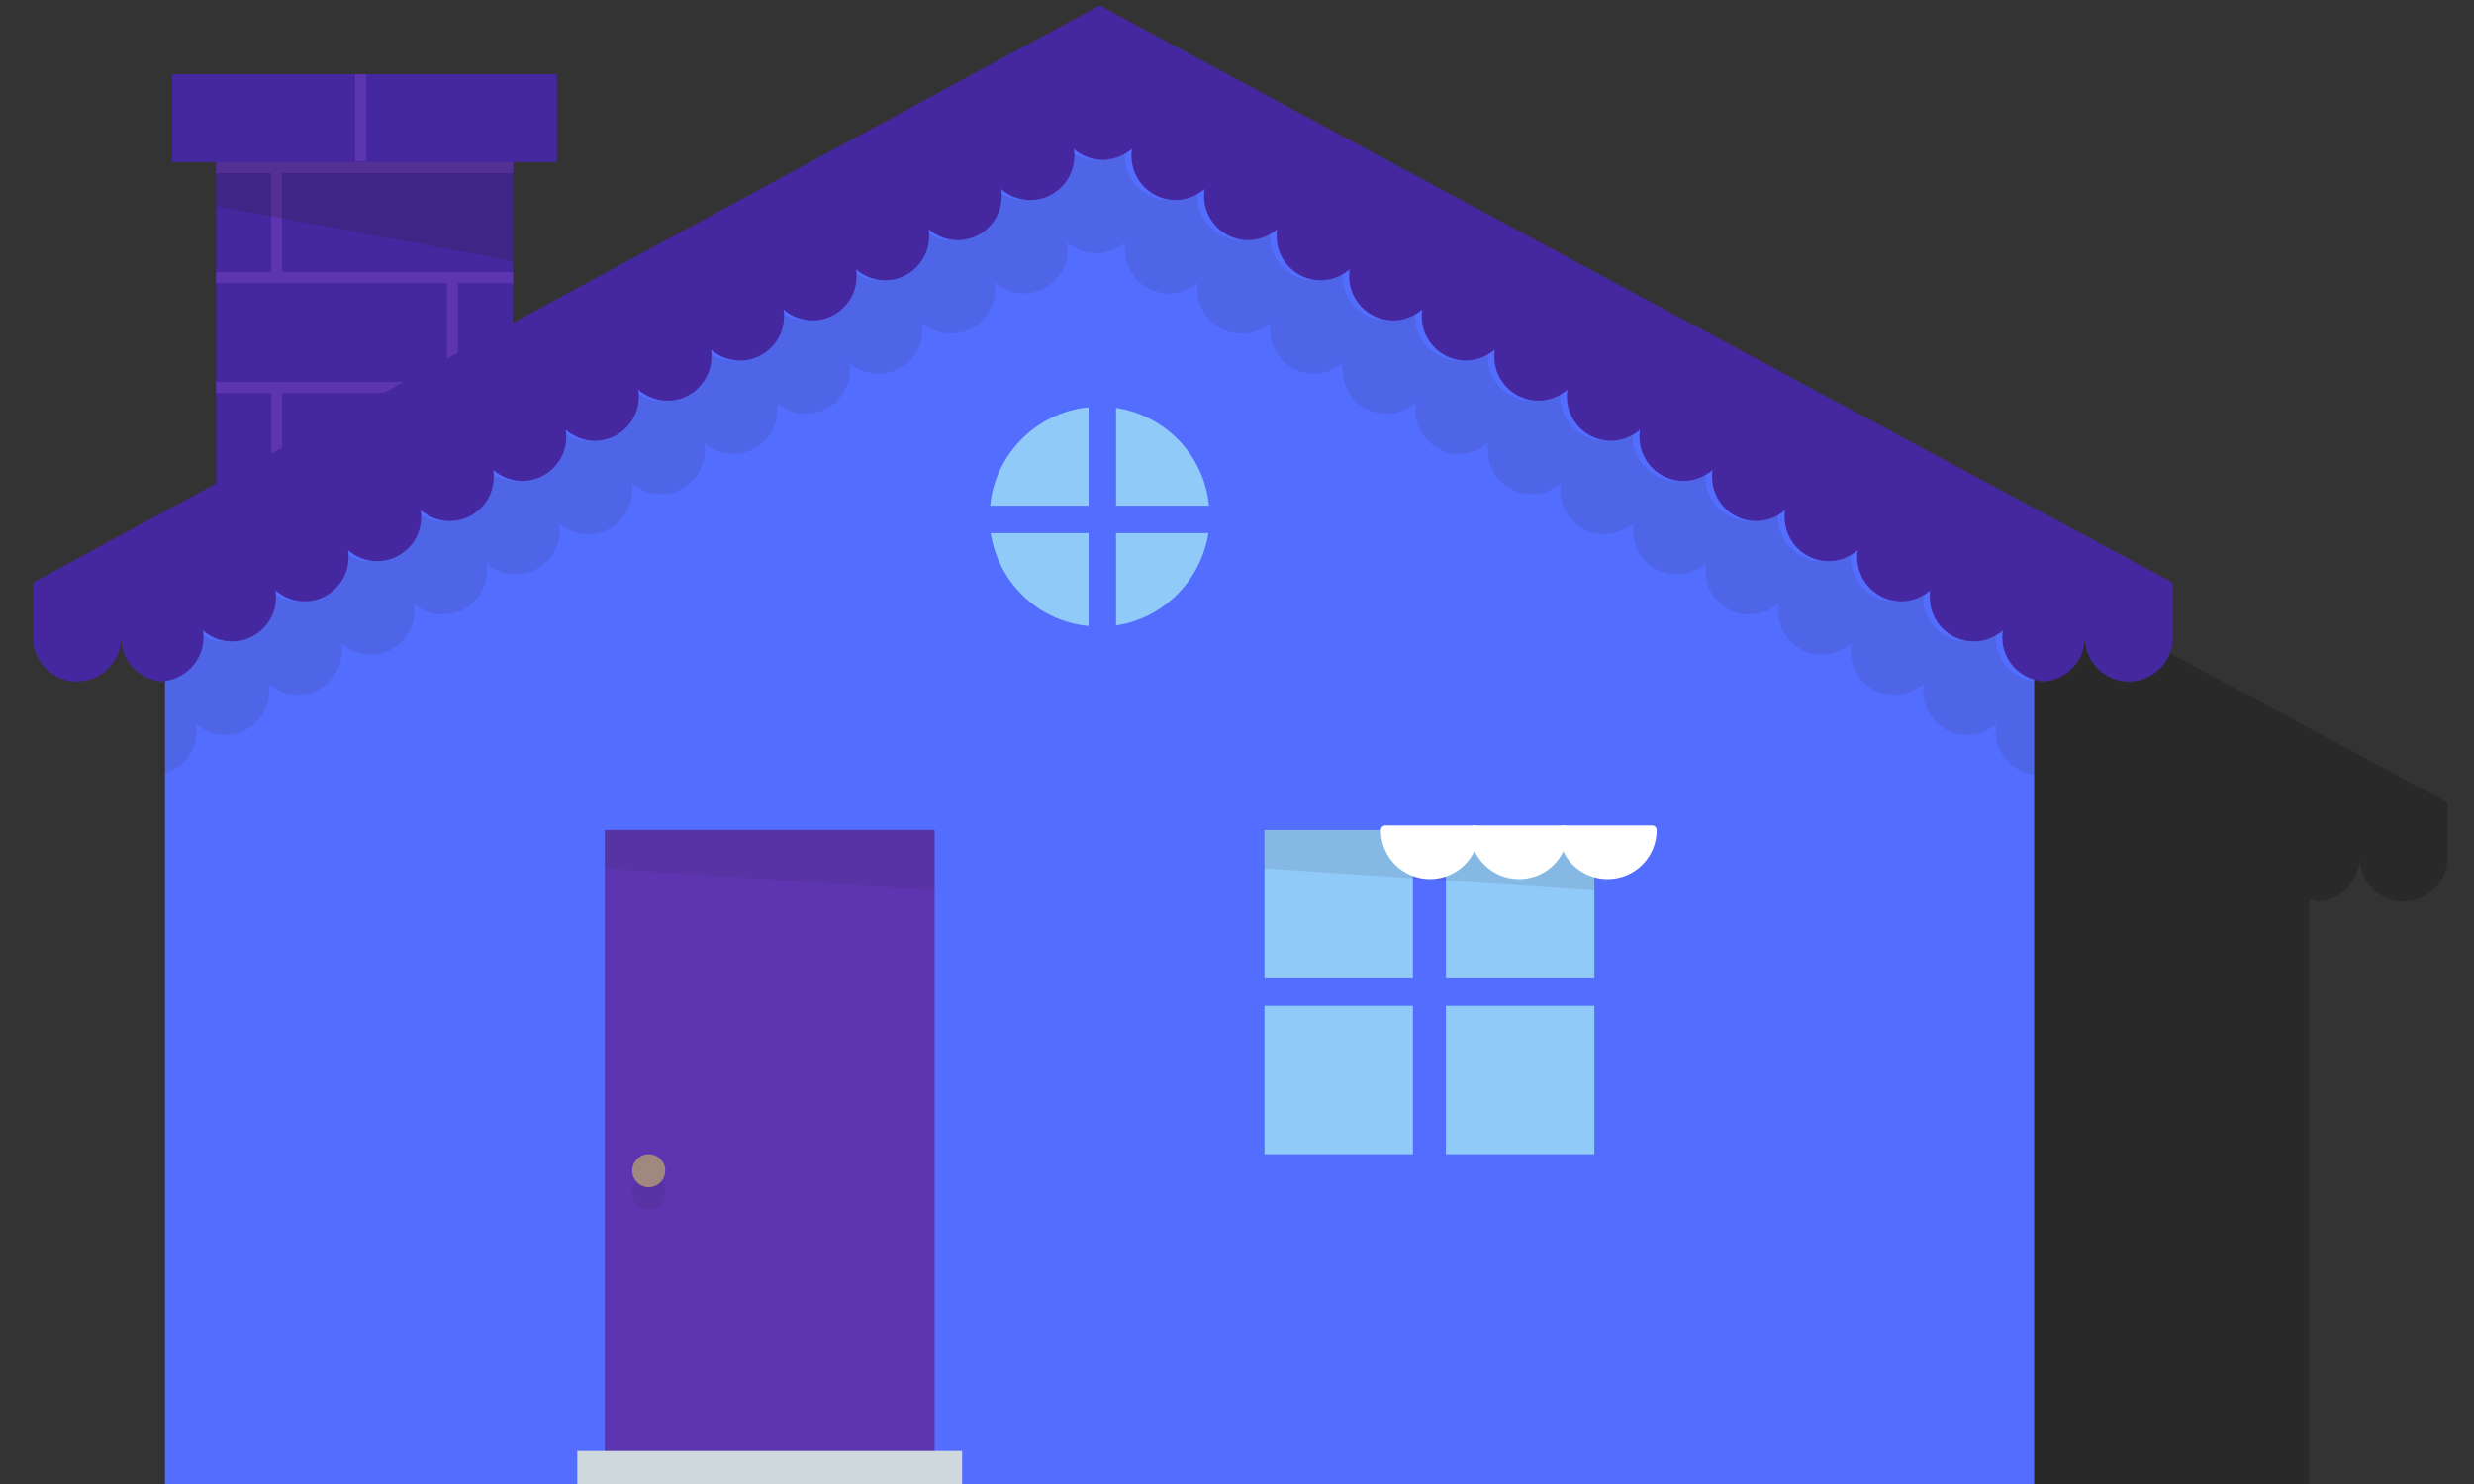 <?xml version="1.0" encoding="utf-8"?>
<!-- Generator: Adobe Illustrator 21.0.0, SVG Export Plug-In . SVG Version: 6.00 Build 0)  -->
<svg version="1.1" id="Layer_1" xmlns="http://www.w3.org/2000/svg" xmlns:xlink="http://www.w3.org/1999/xlink" x="0px" y="0px"
	 viewBox="0 0 450 270" style="enable-background:new 0 0 450 270;" xml:space="preserve">
<rect x="0" y="0" width="450" height="270" fill="#333333" stroke="none"/>
<style type="text/css">
	.st0{fill:#4527A0;}
	.st1{fill:#5E35B1;}
	.st2{opacity:0.2;fill:#231F20;enable-background:new    ;}
	.st3{opacity:0.2;enable-background:new    ;}
	.st4{fill:#536DFE;}
	.st5{opacity:0.1;fill:#231F20;enable-background:new    ;}
	.st6{fill:#CFD8DC;}
	.st7{fill:#90CAF9;}
	.st8{fill:#FFFFFF;stroke:#FFFFFF;stroke-width:1.671;stroke-linejoin:round;stroke-miterlimit:10;}
	.st9{fill:#A1887F;}
</style>
<symbol  id="mc-chimney-med" viewBox="-35 -58 70 116">
	<g>
		<polygon class="st0" points="35,58 -35,58 -35,42 -27,42 -27,-58 27,-58 27,42 35,42 		"/>
	</g>
	<g>
		<polygon class="st1" points="-15,42 -15,20 -17,20 -17,42 		"/>
		<polygon class="st1" points="-15,2 -15,-20 -17,-20 -17,2 		"/>
		<polygon class="st1" points="-15,-38 -15,-58 -17,-58 -17,-38 		"/>
		<polygon class="st1" points="27,20 -27,20 -27,22 27,22 		"/>
		<polygon class="st1" points="27,40 -27,40 -27,42 27,42 		"/>
		<polygon class="st1" points="27,0 -27,0 -27,2 27,2 		"/>
		<polygon class="st1" points="27,-20 -27,-20 -27,-18 27,-18 		"/>
		<polygon class="st1" points="27,-40 -27,-40 -27,-38 27,-38 		"/>
		<polygon class="st1" points="17,-18 17,-40 15,-40 15,-18 		"/>
		<polygon class="st1" points="17,22 17,0 15,0 15,22 		"/>
	</g>
	<polygon class="st1" points="0.3,58 0.3,42.2 -1.7,42.2 -1.7,58 	"/>
	<polygon class="st2" points="27,24 -27,34 -27,42 27,42 	"/>
</symbol>
<path class="st3" d="M250,41L56,146v10c0,4.4,3.6,8,8,8s8-3.6,8-8c0,4,3,7.3,6.8,7.9l0,0v17c0.4-0.1,0.8-0.1,1.2-0.3V270h75h5h60h5
	h195v-89.1v-17v-0.3c0.4,0.1,0.8,0.2,1.2,0.3v0.1c4.4,0,8-3.6,8-8c0,4.4,3.6,8,8,8s8-3.6,8-8v-10L250,41z"/>
<g>
	
		<use xlink:href="#mc-chimney-med"  width="70" height="116" x="-35" y="-58" transform="matrix(1 0 0 -1 66.307 71.499)" style="overflow:visible;"/>
	<polygon class="st4" points="200,12 30,104 30,270 370,270 370,104 	"/>
	<path class="st5" d="M363,116c0-0.4,0-0.9,0.1-1.3c-1.4,1.2-3.2,2-5.3,2c-4.4,0-8-3.6-8-8c0-0.4,0-0.9,0.1-1.3
		c-1.4,1.2-3.2,2-5.3,2c-4.4,0-8-3.6-8-8c0-0.4,0-0.9,0.1-1.3c-1.4,1.2-3.2,2-5.3,2c-4.4,0-8-3.6-8-8c0-0.4,0-0.9,0.1-1.3
		c-1.4,1.2-3.2,2-5.3,2c-4.4,0-8-3.6-8-8c0-0.4,0-0.9,0.1-1.3c-1.4,1.2-3.2,2-5.3,2c-4.4,0-8-3.6-8-8c0-0.4,0-0.9,0.1-1.3
		c-1.4,1.2-3.2,2-5.3,2c-4.4,0-8-3.6-8-8c0-0.4,0-0.9,0.1-1.3c-1.4,1.2-3.2,2-5.3,2c-4.4,0-8-3.6-8-8c0-0.4,0-0.9,0.1-1.3
		c-1.4,1.2-3.2,2-5.3,2c-4.4,0-8-3.6-8-8c0-0.4,0-0.9,0.1-1.3c-1.4,1.2-3.2,2-5.3,2c-4.4,0-8-3.6-8-8c0-0.4,0-0.9,0.1-1.3
		c-1.4,1.2-3.2,2-5.3,2c-4.4,0-8-3.6-8-8c0-0.4,0-0.9,0.1-1.3c-1.4,1.2-3.2,2-5.3,2c-4.4,0-8-3.6-8-8c0-0.4,0-0.9,0.1-1.3
		c-1.4,1.2-3.2,2-5.3,2c-4.4,0-8-3.6-8-8c0-0.4,0-0.9,0.1-1.3c-1.2,1-2.7,1.7-4.3,1.9c-0.3,0-0.7,0.1-1,0.1c-2,0-3.9-0.8-5.3-2
		c0.1,0.4,0.1,0.9,0.1,1.3c0,4.4-3.6,8-8,8c-2,0-3.9-0.8-5.3-2c0.1,0.4,0.1,0.9,0.1,1.3c0,4.4-3.6,8-8,8c-2,0-3.9-0.8-5.3-2
		c0.1,0.4,0.1,0.9,0.1,1.3c0,4.4-3.6,8-8,8c-2,0-3.9-0.8-5.3-2c0.1,0.4,0.1,0.9,0.1,1.3c0,4.4-3.6,8-8,8c-2,0-3.9-0.8-5.3-2
		c0.1,0.4,0.1,0.9,0.1,1.3c0,4.4-3.6,8-8,8c-2,0-3.9-0.8-5.3-2c0.1,0.4,0.1,0.9,0.1,1.3c0,4.4-3.6,8-8,8c-2,0-3.9-0.8-5.3-2
		c0.1,0.4,0.1,0.9,0.1,1.3c0,4.4-3.6,8-8,8c-2,0-3.9-0.8-5.3-2c0.1,0.4,0.1,0.9,0.1,1.3c0,4.4-3.6,8-8,8c-2,0-3.9-0.8-5.3-2
		c0.1,0.4,0.1,0.9,0.1,1.3c0,4.4-3.6,8-8,8c-2,0-3.9-0.8-5.3-2c0.1,0.4,0.1,0.9,0.1,1.3c0,4.4-3.6,8-8,8c-2,0-3.9-0.8-5.3-2
		c0.1,0.4,0.1,0.9,0.1,1.3c0,4.4-3.6,8-8,8c-2,0-3.9-0.8-5.3-2c0.1,0.4,0.1,0.9,0.1,1.3c0,4.4-3.6,8-8,8c-2,0-3.9-0.8-5.3-2
		c0.1,0.4,0.1,0.9,0.1,1.3c0,4.1-3.1,7.4-7,7.9v17c3.9-0.5,7-3.9,7-7.9c0-0.4,0-0.9-0.1-1.3c1.4,1.2,3.2,2,5.3,2c4.4,0,8-3.6,8-8
		c0-0.4,0-0.9-0.1-1.3c1.4,1.2,3.2,2,5.3,2c4.4,0,8-3.6,8-8c0-0.4,0-0.9-0.1-1.3c1.4,1.2,3.2,2,5.3,2c4.4,0,8-3.6,8-8
		c0-0.4,0-0.9-0.1-1.3c1.4,1.2,3.2,2,5.3,2c4.4,0,8-3.6,8-8c0-0.4,0-0.9-0.1-1.3c1.4,1.2,3.2,2,5.3,2c4.4,0,8-3.6,8-8
		c0-0.4,0-0.9-0.1-1.3c1.4,1.2,3.2,2,5.3,2c4.4,0,8-3.6,8-8c0-0.4,0-0.9-0.1-1.3c1.4,1.2,3.2,2,5.3,2c4.4,0,8-3.6,8-8
		c0-0.4,0-0.9-0.1-1.3c1.4,1.2,3.2,2,5.3,2c4.4,0,8-3.6,8-8c0-0.4,0-0.9-0.1-1.3c1.4,1.2,3.2,2,5.3,2c4.4,0,8-3.6,8-8
		c0-0.4,0-0.9-0.1-1.3c1.4,1.2,3.2,2,5.3,2c4.4,0,8-3.6,8-8c0-0.4,0-0.9-0.1-1.3c1.4,1.2,3.2,2,5.3,2c4.4,0,8-3.6,8-8
		c0-0.4,0-0.9-0.1-1.3c1.4,1.2,3.2,2,5.3,2c4.4,0,8-3.6,8-8c0-0.4,0-0.9-0.1-1.3c1.4,1.2,3.2,2,5.3,2c0.3,0,0.7,0,1-0.1
		c1.6-0.2,3.1-0.9,4.3-1.9c-0.1,0.4-0.1,0.9-0.1,1.3c0,4.4,3.6,8,8,8c2,0,3.9-0.8,5.3-2c-0.1,0.4-0.1,0.9-0.1,1.3c0,4.4,3.6,8,8,8
		c2,0,3.9-0.8,5.3-2c-0.1,0.4-0.1,0.9-0.1,1.3c0,4.4,3.6,8,8,8c2,0,3.9-0.8,5.3-2c-0.1,0.4-0.1,0.9-0.1,1.3c0,4.4,3.6,8,8,8
		c2,0,3.9-0.8,5.3-2c-0.1,0.4-0.1,0.9-0.1,1.3c0,4.4,3.6,8,8,8c2,0,3.9-0.8,5.3-2c-0.1,0.4-0.1,0.9-0.1,1.3c0,4.4,3.6,8,8,8
		c2,0,3.9-0.8,5.3-2c-0.1,0.4-0.1,0.9-0.1,1.3c0,4.4,3.6,8,8,8c2,0,3.9-0.8,5.3-2c-0.1,0.4-0.1,0.9-0.1,1.3c0,4.4,3.6,8,8,8
		c2,0,3.9-0.8,5.3-2c-0.1,0.4-0.1,0.9-0.1,1.3c0,4.4,3.6,8,8,8c2,0,3.9-0.8,5.3-2c-0.1,0.4-0.1,0.9-0.1,1.3c0,4.4,3.6,8,8,8
		c2,0,3.9-0.8,5.3-2c-0.1,0.4-0.1,0.9-0.1,1.3c0,4.4,3.6,8,8,8c2,0,3.9-0.8,5.3-2c-0.1,0.4-0.1,0.9-0.1,1.3c0,4.4,3.6,8,8,8
		c2,0,3.9-0.8,5.3-2c-0.1,0.4-0.1,0.9-0.1,1.3c0,4.1,3.1,7.4,7,7.9v-17C366.1,123.4,363,120.1,363,116z"/>
	<path class="st0" d="M200,1L6,106v10c0,4.4,3.6,8,8,8s8-3.6,8-8c0,4.4,3.6,8,8,8v-0.1c3.9-0.5,7-3.9,7-7.9c0-0.4,0-0.9-0.1-1.3
		c1.4,1.2,3.2,2,5.3,2c4.4,0,8-3.6,8-8c0-0.4,0-0.9-0.1-1.3c1.4,1.2,3.2,2,5.3,2c4.4,0,8-3.6,8-8c0-0.4,0-0.9-0.1-1.3
		c1.4,1.2,3.2,2,5.3,2c4.4,0,8-3.6,8-8c0-0.4,0-0.9-0.1-1.3c1.4,1.2,3.2,2,5.3,2c4.4,0,8-3.6,8-8c0-0.4,0-0.9-0.1-1.3
		c1.4,1.2,3.2,2,5.3,2c4.4,0,8-3.6,8-8c0-0.4,0-0.9-0.1-1.3c1.4,1.2,3.2,2,5.3,2c4.4,0,8-3.6,8-8c0-0.4,0-0.9-0.1-1.3
		c1.4,1.2,3.2,2,5.3,2c4.4,0,8-3.6,8-8c0-0.4,0-0.9-0.1-1.3c1.4,1.2,3.2,2,5.3,2c4.4,0,8-3.6,8-8c0-0.4,0-0.9-0.1-1.3
		c1.4,1.2,3.2,2,5.3,2c4.4,0,8-3.6,8-8c0-0.4,0-0.9-0.1-1.3c1.4,1.2,3.2,2,5.3,2c4.4,0,8-3.6,8-8c0-0.4,0-0.9-0.1-1.3
		c1.4,1.2,3.2,2,5.3,2c4.4,0,8-3.6,8-8c0-0.4,0-0.9-0.1-1.3c1.4,1.2,3.2,2,5.3,2c4.4,0,8-3.6,8-8c0-0.4,0-0.9-0.1-1.3
		c1.4,1.2,3.2,2,5.3,2c0.3,0,0.7,0,1-0.1c1.6-0.2,3.1-0.9,4.3-1.9c-0.1,0.4-0.1,0.9-0.1,1.3c0,4.4,3.6,8,8,8c2,0,3.9-0.8,5.3-2
		c-0.1,0.4-0.1,0.9-0.1,1.3c0,4.4,3.6,8,8,8c2,0,3.9-0.8,5.3-2c-0.1,0.4-0.1,0.9-0.1,1.3c0,4.4,3.6,8,8,8c2,0,3.9-0.8,5.3-2
		c-0.1,0.4-0.1,0.9-0.1,1.3c0,4.4,3.6,8,8,8c2,0,3.9-0.8,5.3-2c-0.1,0.4-0.1,0.9-0.1,1.3c0,4.4,3.6,8,8,8c2,0,3.9-0.8,5.3-2
		c-0.1,0.4-0.1,0.9-0.1,1.3c0,4.4,3.6,8,8,8c2,0,3.9-0.8,5.3-2c-0.1,0.4-0.1,0.9-0.1,1.3c0,4.4,3.6,8,8,8c2,0,3.9-0.8,5.3-2
		c-0.1,0.4-0.1,0.9-0.1,1.3c0,4.4,3.6,8,8,8c2,0,3.9-0.8,5.3-2c-0.1,0.4-0.1,0.9-0.1,1.3c0,4.4,3.6,8,8,8c2,0,3.9-0.8,5.3-2
		c-0.1,0.4-0.1,0.9-0.1,1.3c0,4.4,3.6,8,8,8c2,0,3.9-0.8,5.3-2c-0.1,0.4-0.1,0.9-0.1,1.3c0,4.4,3.6,8,8,8c2,0,3.9-0.8,5.3-2
		c-0.1,0.4-0.1,0.9-0.1,1.3c0,4.4,3.6,8,8,8c2,0,3.9-0.8,5.3-2c-0.1,0.4-0.1,0.9-0.1,1.3c0,4.1,3.1,7.4,7,7.9v0.1c4.4,0,8-3.6,8-8
		c0,4.4,3.6,8,8,8s8-3.6,8-8v-10L200,1z"/>
	<rect x="110" y="151" class="st1" width="60" height="119"/>
	<rect x="105" y="264" class="st6" width="70" height="6"/>
	<g>
		<rect x="230" y="151" class="st7" width="27" height="27"/>
		<rect x="263" y="151" class="st7" width="27" height="27"/>
		<rect x="230" y="183" class="st7" width="27" height="27"/>
		<rect x="263" y="183" class="st7" width="27" height="27"/>
	</g>
	<path class="st7" d="M203,74.2c9,1.4,16,8.6,16.9,17.8H203V74.2z M198,92V74.1c-9.4,0.9-17,8.5-17.9,17.9H198z M203,97v16.8
		c8.6-1.3,15.4-8.1,16.8-16.8H203z M198,97h-17.8c1.4,9,8.6,16,17.8,16.9V97z"/>
	<polygon class="st5" points="110,151 110,158 170,162 170,151 	"/>
	<polygon class="st5" points="230,151 230,158 290,162 290,151 	"/>
	<g>
		<path class="st8" d="M268.2,151c0,4.5-3.6,8.1-8.1,8.1s-8.1-3.6-8.1-8.1H268.2z"/>
		<path class="st8" d="M284.4,151c0,4.5-3.6,8.1-8.1,8.1s-8.1-3.6-8.1-8.1H284.4z"/>
		<path class="st8" d="M300.5,151c0,4.5-3.6,8.1-8.1,8.1s-8.1-3.6-8.1-8.1H300.5z"/>
	</g>
	<circle class="st5" cx="118" cy="217" r="3"/>
	<circle class="st9" cx="118" cy="213" r="3"/>
</g>
</svg>